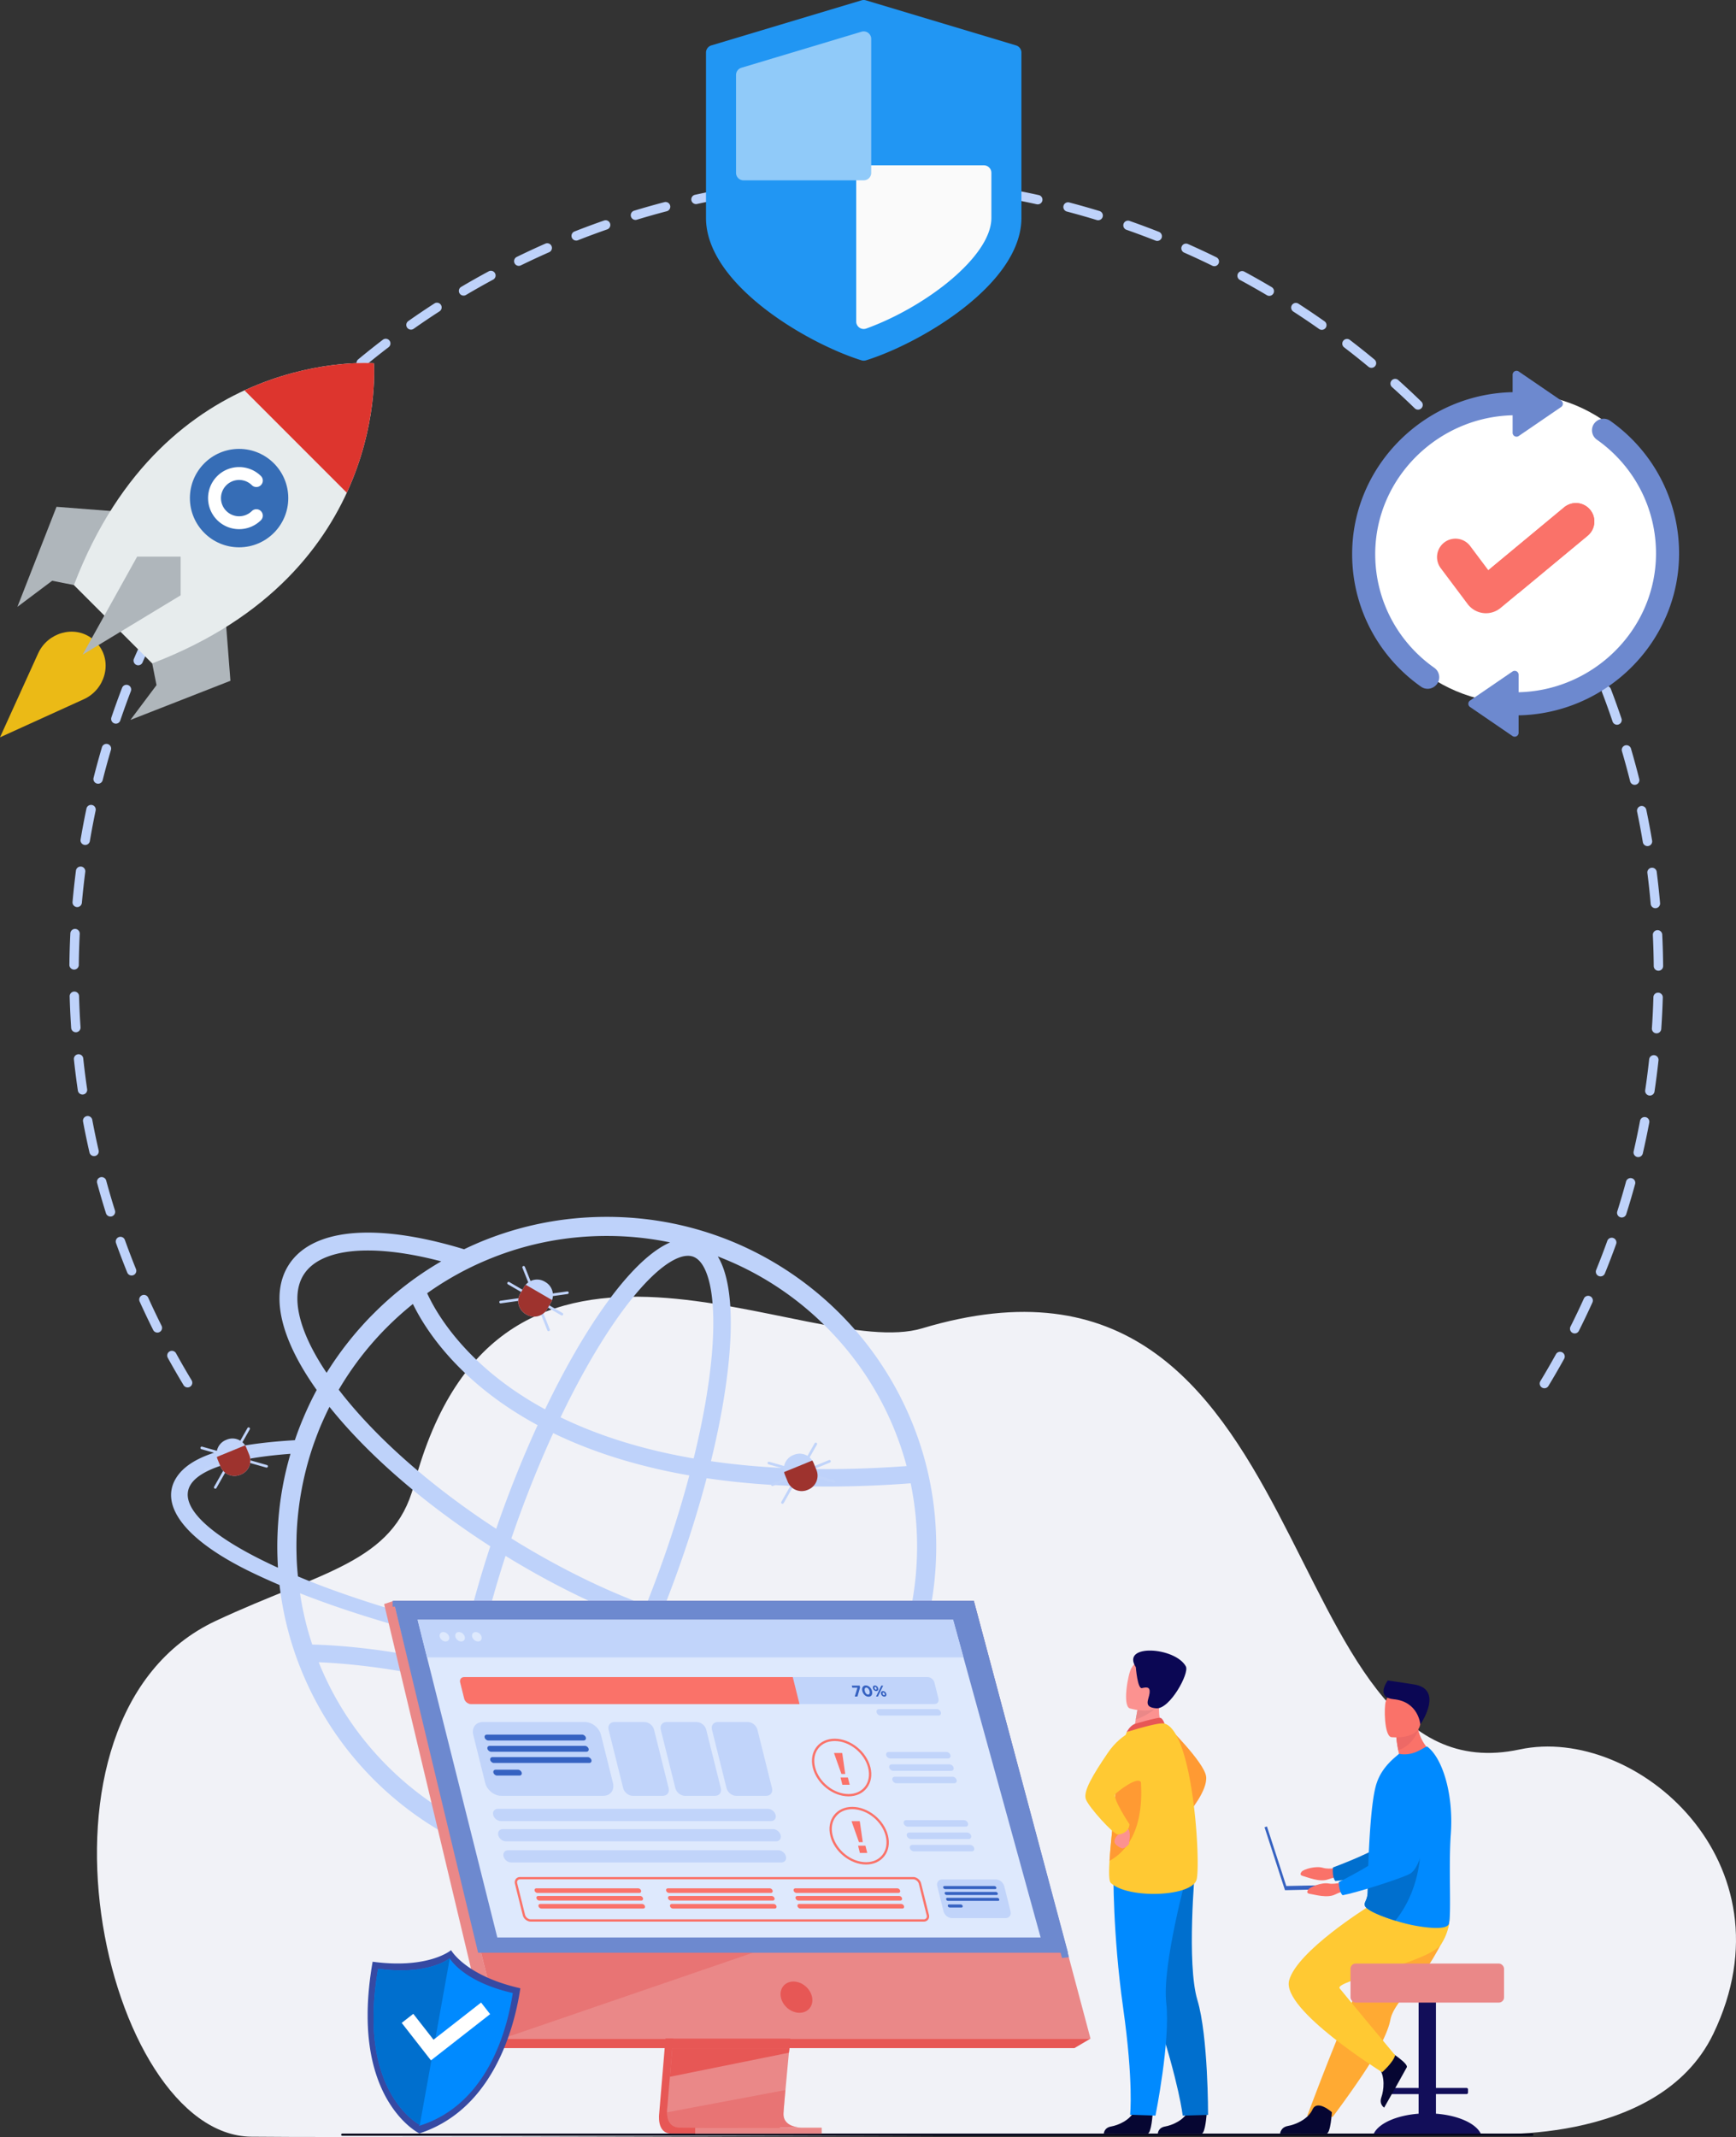 <svg id="Слой_2" data-name="Слой 2" xmlns="http://www.w3.org/2000/svg" viewBox="0 0 6670.24 8207.21"><rect x="0" y="0" width="6670.24" height="8207.21" fill="#333333" stroke="none"/><defs><style>.cls-1{fill:#f1f2f7;}.cls-2{fill:#010117;}.cls-3{fill:#bed2fa;}.cls-4{fill:#ff9a33;}.cls-5{fill:#060632;}.cls-6{fill:#006fce;}.cls-7{fill:#008aff;}.cls-8{fill:#fc9290;}.cls-19,.cls-9{fill:#e75755;}.cls-10{fill:#ffc933;}.cls-11{fill:#ea8888;}.cls-12{fill:#0b0754;}.cls-13{fill:#fa7269;}.cls-14{fill:#120e59;}.cls-15{fill:#fa3;}.cls-16{fill:#ed6966;}.cls-17{fill:#3662c1;}.cls-18{fill:#6d89cf;}.cls-19{opacity:0.4;isolation:isolate;}.cls-20{fill:#dee9fd;}.cls-21{fill:#c1d4fa;}.cls-22{fill:#9e332e;}.cls-23{fill:#364aa3;}.cls-24{fill:#fff;}.cls-25{fill:#2196f3;}.cls-26{fill:#fafafa;}.cls-27{fill:#90caf9;}.cls-28{fill:#afb6bb;}.cls-29{fill:#ebba16;}.cls-30{fill:#e7eced;}.cls-31{fill:#dd352e;}.cls-32{fill:#366db6;}</style></defs><title>optimized website-2new</title><path class="cls-1" d="M5707.24,8442.32s690.4,59.22,903-382.88C6926.42,7402.1,6312,6872.23,5866.22,6967.62c-971.3,207.86-737.4-2085.18-2296.21-1617.18C3131.7,5482,1947.43,4700.32,1617.14,5953.73c-78.54,298-356.81,330.87-760.76,520C65.8,6843.84,427.29,8448.53,992.18,8454.87S5707.24,8442.32,5707.24,8442.32Z" transform="translate(-27 -248.96)"/><path class="cls-2" d="M5914.7,8451.28H1342a4.1,4.1,0,0,1-4.08-4.09h0a4.1,4.1,0,0,1,4.08-4.08H5914.7a4.1,4.1,0,0,1,4.08,4.08h0A4.11,4.11,0,0,1,5914.7,8451.28Z" transform="translate(-27 -248.96)"/><path class="cls-3" d="M3760.17,6443.18l-98-2.25c31.49,40.81,38.56,78.41,19,110.22-19.6,32.46-66.52,59.13-136.57,79.37,53-141.06,79.69-289.85,79.69-442.48,0-170.95-33.42-336.77-99.62-492.62a1271.67,1271.67,0,0,0-673.53-673.85c-156.17-65.87-322-99.29-492.61-99.29-171,0-336.77,33.42-492.94,99.29-18.64,8-37.27,16.39-55.27,25.07l-.16.08c-54.44-16.61-107.47-30.23-158.63-40.6-258.26-52.41-441.54-16.19-516,102-70.85,112.4-32.28,281.6,108.3,478.93v.09c-19,35-36,71-51.74,108.29-11.89,28-22.49,55.92-32.13,84.52-264.26,15.7-405.61,62.23-457,146.38-59.77,98,21.85,229.54,283.1,357.44,36,17.67,74.55,35,115,52.38A1238.22,1238.22,0,0,0,1192,6680.62a1268.81,1268.81,0,0,0,673.53,673.85c156.17,65.88,322,99.3,492.94,99.3,170.63,0,336.44-33.42,492.61-99.3a1268.55,1268.55,0,0,0,668.39-662c128.86-26.67,213.69-68.44,247.43-123.71C3790.37,6530.56,3787.48,6488.18,3760.17,6443.18Zm-302.39,207.27c-85.79,15.42-192.8,24.42-317.8,25.71-194,2.36-416.73-13-651.49-43.9q29.63-64.5,58-132.38c72.85,24.37,143.55,43.67,211,57.36,77.24,15.68,147.73,23.42,210.65,23.42,147.48,0,253.15-42.58,305.33-125.42a215.81,215.81,0,0,0,21-43.39h-75.18c-1.24,2.28-2.57,4.55-3.95,6.75-38.77,61.53-125.39,93.32-247,93.29-58.17,0-124.4-7.26-197.18-22-63.44-12.87-130-30.94-198.56-53.71q27.17-67.93,52.7-138.31c45.83-126.36,85.06-251.62,116.8-371.9,144.64,21.32,299.87,32,464.83,32q154.05,0,319.19-12.44A1199.17,1199.17,0,0,1,3550.7,6188c0,160.35-31.22,315.88-92.92,462.41ZM1891.46,7278c-36.56-13.26-55.12-65.74-64.26-107.43-14.43-65.88-17-158.43-7.54-267.62,4.8-55.22,12.52-113.94,22.91-175.35a3255.85,3255.85,0,0,1,442.81,153.22c-32.55,56.13-65.47,108.18-98.38,155.36-62.71,89.89-124,159.25-177.35,200.56-33.73,26.12-81.62,54.49-118.19,41.23Zm427-455.94a3321.87,3321.87,0,0,0-463.88-160.64q8.31-42.77,18.2-87,65.54,14.9,132.84,28.8c131.25,26.84,262.2,49.64,390.37,68.08q-38,78.8-77.5,150.73Zm-283.92-266.36Q1958.46,6540,1884.73,6523c23.12-96.21,51.52-196.53,84.69-298.74,172.38,106,347.69,192.17,513.68,253.35q-31.23,74.57-64.06,145.11c-126.05-18.12-255.05-40.53-384.47-67.09Zm-421-1298.8a787.09,787.09,0,0,0,46.6,82c87.15,134.68,202.25,232.31,283.46,290.5a1387.21,1387.21,0,0,0,149.1,92.83c-48.14,104.91-94,216.87-136.16,333.13q-11.79,32.5-23,64.9c-251.84-163.93-465-352-604.92-534.06l-.06-.08a1198.31,1198.31,0,0,1,120.13-169.26c18.64-21.85,37.92-43.06,58.17-63.63l8.35-8.35a1202.75,1202.75,0,0,1,98.33-88Zm1076.83-181.67c36.56,13.26,55.13,65.74,64.26,107.43,14.43,65.89,17,158.43,7.55,267.62-10.4,119.53-34.33,255.28-69.95,399.82q-64.53-11.1-126-25.18c-141.38-32.51-270.26-77-385.35-132.84,68.68-143.22,141.3-270.94,213.9-375,62.71-89.9,124-159.25,177.35-200.57,27.82-21.55,65.26-44.63,98-44.63A58.86,58.86,0,0,1,2690.37,5075.18Zm-143.67,814q62.82,14.58,128.9,26c-30.91,116.31-69,237.45-113.35,359.77q-25.65,70.73-53,139.05c-166.64-61.19-343.52-148.7-517.41-256.79q13.48-39.42,27.84-79.05c41.22-113.64,86-223,132.86-325.44C2270.7,5810,2402.48,5855.67,2546.7,5889.18Zm654.7-544.34C3311,5454.42,3397.09,5582,3457.18,5724a1186.57,1186.57,0,0,1,53.31,155.38c-274.83,20.1-526.67,13.79-751.79-18.79,35.72-146,59.78-283.27,70.32-404.56,11.65-133.92,10.23-292.56-44.07-381.83q18.89,7.24,37.58,15.15a1183.76,1183.76,0,0,1,378.83,255.44Zm-842.88-349.3a1193.66,1193.66,0,0,1,243.23,24.8c-93.66,40.77-189.29,154.25-261.87,258.31-74.3,106.49-148.49,236.83-218.54,382.73a1323.17,1323.17,0,0,1-134-83.23c-139.34-98.86-222.81-202.37-268.31-271.8a703.71,703.71,0,0,1-50.81-90.8,1191.65,1191.65,0,0,1,154.11-93h.05q32.83-16.57,66.87-31.09c1.64-.7,3.27-1.42,4.92-2.12.37-.16.77-.31,1.14-.48q7.26-3.06,14.55-6l3.91-1.56c141-56.87,290.78-85.79,444.71-85.79ZM1193.64,5144.73c38.76-61.54,125.39-93.29,247-93.29,58.17,0,124.39,7.26,197.17,22q41.45,8.39,84.56,19.74h.08A1244.68,1244.68,0,0,0,1463.2,5293c-16.38,16.07-32.13,32.78-47.55,50.13-19.28,21.21-37.6,43.38-55.28,65.88a1277.06,1277.06,0,0,0-78.4,112.15l-.06.09C1174.45,5361.74,1142.14,5226.43,1193.64,5144.73ZM1259.49,5724c10.61-24.42,21.53-48.52,33.42-72v-.06c147.28,184.09,364.36,372.27,618,535.48-36,109.46-66.65,217-91.41,320.12C1635,6462.89,1464,6412.37,1314.1,6358.3c-31.49-11.25-62-22.82-91.26-34.38-17.35-6.75-34.38-13.82-51.09-20.89-2.57-25.71-4.5-51.74-5.14-77.77-.33-12.53-.65-24.74-.65-37.27,0-14.46.32-29.25.65-43.7a1206,1206,0,0,1,54.62-316.2c5.47-17.36,11.25-34.39,17.68-51.42,6.44-17.65,13.19-35.33,20.58-52.68Zm-215,521.86c-227.79-111.19-331.92-218.51-285.32-294.67,37.59-61.7,174.48-103.47,384-118.9a1230.37,1230.37,0,0,0-47.56,267.36c-1.93,27-2.89,54-3.21,81.3V6188c0,27.31,1,54.63,2.57,81.62-17.36-7.71-34.07-15.75-50.45-23.78Zm172.88,136.57c30.85,11.57,62.34,23.14,94.79,34.38,149.2,51.7,316.44,99.75,495.34,142.38q-9.75,43.47-18,85.67-21.93-5.31-43.89-10.35c-247.29-56.32-432.91-67.74-518.91-69.68A1166,1166,0,0,1,1179.8,6368ZM1259.46,6652q-4-9.57-7.87-19.19c91.76,3.69,261.86,17.59,479.15,67q23.33,5.33,46.61,11c-11.18,65.23-19.43,127.56-24.53,186.14-9.65,111-10.34,239,20.62,330.37a1189.89,1189.89,0,0,1-258.16-196.17c-109.58-109.55-195.7-237.12-255.79-379.15Zm1563,634.64c-147.17,62.34-303,93.83-464,93.83-124,0-245.17-18.7-361.56-55.78,88.2-46.24,176.83-152.41,245.08-250.25,35.2-50.47,70.38-106.31,105.11-166.59a3370.55,3370.55,0,0,1,573.64,331.87q-47.86,25.59-98.24,46.92Zm378.9-255.49a1183.44,1183.44,0,0,1-216.88,171.9A3439.56,3439.56,0,0,0,2380,6849.18c29.07-53.28,57.72-109.55,85.7-168.29,193.57,25.66,379.67,41,549.57,45,44.34,1.29,87.4,1.29,129.18,1,108.29-1.29,204.69-7.72,287.28-19.28C3373.92,6827.48,3296.47,6936.09,3201.36,7031.18Z" transform="translate(-27 -248.96)"/><path class="cls-4" d="M4508.58,6873.58s146,143.68,152.67,197.85S4595,7210.36,4595,7210.36Z" transform="translate(-27 -248.96)"/><path class="cls-5" d="M4455.89,8365.82s-4.73,76.38-19.51,77.48c-2,.14-75,.14-75,.14l-93.16-.54s.61-22.44,27.84-27.19,72.82-23.88,89.31-59.88C4402.78,8318,4455.89,8365.82,4455.89,8365.82Z" transform="translate(-27 -248.96)"/><path class="cls-5" d="M4663.4,8365.82s-4.73,76.38-19.51,77.48c-2,.14-75,.14-75,.14l-93.16-.54s.61-22.44,27.84-27.19,72.81-23.88,89.31-59.88C4610.29,8318,4663.4,8365.82,4663.4,8365.82Z" transform="translate(-27 -248.96)"/><path class="cls-6" d="M4352.7,7545s24.36,155.84,115.26,432.48,103.28,396.43,103.28,396.43l97.51-2.73s.84-302.33-41.06-441.45-9-501.51-9-501.51Z" transform="translate(-27 -248.96)"/><path class="cls-7" d="M4305.26,7436.72s-3.45,234.84,37.19,523.18,26.85,410.74,26.85,410.74l97.32,3.23s58.16-288.45,41.48-432.77,79.6-495.23,79.6-495.23Z" transform="translate(-27 -248.96)"/><path class="cls-8" d="M4493.7,6887.18l-45.9,34-66.33-14c.92-6.05,5.3-31.12,9.28-53.83.24-1.34.49-2.68.71-4,3.42-19.32,6.37-35.92,6.37-35.92l61.95-30.88,23.1-11.51c-.06.4-1.79,21.44-2,24.51C4476.47,6850.11,4493.7,6887.18,4493.7,6887.18Z" transform="translate(-27 -248.96)"/><path class="cls-9" d="M4386.06,6870c1.45-.62,90.24-26.81,99.88-23.63s15.36,21.8,15.36,21.8L4356.08,6901S4367.51,6877.82,4386.06,6870Z" transform="translate(-27 -248.96)"/><path class="cls-10" d="M4625.13,7465.71c-15.05,68.65-265.5,76.79-330.06,14.47-7.34-7.1-7.71-40.15-4.94-84.7,5.42-87.06,22.82-218,23.49-284.92.34-32.31,4.78-65.36,10.69-95.37a774.42,774.42,0,0,1,31.77-114.14s122.33-39.55,145.22-32.82C4611.57,6900.63,4640.18,7397.05,4625.13,7465.71Z" transform="translate(-27 -248.96)"/><path class="cls-4" d="M4290.13,7395.48c5.42-87.06,22.82-218,23.49-284.92.34-32.31,4.78-65.36,10.69-95.37l73.59-13S4469.84,7296.08,4290.13,7395.48Z" transform="translate(-27 -248.96)"/><path class="cls-8" d="M4330,7274.18s5,12-5.51,20-17.37,21.09-15,30.62,25.52,25.08,33.53,22.58,24.31-15.06,22.56-20.09,11-44.12-8.56-59.17S4330,7274.18,4330,7274.18Z" transform="translate(-27 -248.96)"/><path class="cls-10" d="M4412.12,6885.81s-71.62,11.06-128.81,95.33-94.8,146.93-84.27,177.3,106.56,135.74,123.11,135.74,43.27-12,44.77-39.13c0,0-67.6-101.32-54.28-116.49,5.69-6.49,87.76-73.12,99.48-43C4431.51,7145.31,4412.12,6885.81,4412.12,6885.81Z" transform="translate(-27 -248.96)"/><path class="cls-11" d="M4476.15,6796.53c-13.6,26-64.3,48.55-85.45,56.83.24-1.34.49-2.68.71-4,3.42-19.32,6.37-35.92,6.37-35.92l61.95-30.88C4473.43,6782.36,4481.76,6785.82,4476.15,6796.53Z" transform="translate(-27 -248.96)"/><path class="cls-8" d="M4367.7,6809.82s111.77,34.87,132.41-35.07,49-112.55-21.51-137.77-92.3-2.64-104.87,19S4339.13,6799,4367.7,6809.82Z" transform="translate(-27 -248.96)"/><path class="cls-12" d="M4391.23,6651.94s6.45,84,23.35,80.18,32.22-6.63,29.54,18.72-26.31,54.8,25.64,58.84,127.83-134.71,113.76-160.74C4542.94,6573.84,4332.43,6560.4,4391.23,6651.94Z" transform="translate(-27 -248.96)"/><path class="cls-13" d="M5180,7419.38s-42.88,11-70.13,2.8-74.16,5.27-81.71,15.21-4.78,13.89,8.7,17.32,61.23,23.79,92.62,12,72.31-12.22,72.31-12.22Z" transform="translate(-27 -248.96)"/><path class="cls-6" d="M5550.5,7047s-48.17,342.3-127.91,373c-39.35,15.13-213.25,49.42-264.7,52.86,0,0-12.6-10.22-9.53-51.83,0,0,182.2-66.89,208.08-103.27,38.53-54.14-23.91-221.18,24.43-272S5510.62,6973,5550.5,7047Z" transform="translate(-27 -248.96)"/><path class="cls-14" d="M5544.34,8366.5v-75.32h117.5a5.78,5.78,0,0,0,5.77-5.76v-12a5.78,5.78,0,0,0-5.77-5.76h-117.5V7842.9a21.73,21.73,0,0,0-21.67-21.67h-23.25a21.73,21.73,0,0,0-21.68,21.67v424.84H5360.25a5.78,5.78,0,0,0-5.77,5.76v12a5.78,5.78,0,0,0,5.77,5.76H5477.7v75.28c-85,6.42-153.12,37-172.23,76.59h411.06C5697.47,8403.55,5629.36,8372.92,5544.34,8366.5Z" transform="translate(-27 -248.96)"/><path class="cls-15" d="M5534.26,7768.11c-14,23.84-30.29,46.17-47,67.31-51.76,65.35-108.11,119.23-117.93,170.16a228.57,228.57,0,0,1-9.09,32.59c-4.1,11.67-9.17,23.94-15,36.62-22,47.71-54.81,101.17-87.61,149.77-56.69,84-110,154.11-110,154.11l-97.77-4.17c3.92-9.79,46.56-125.79,103.61-267.55,23.16-57.54,47.79-118.75,71.56-177.78l9.46-23.52c7.27-18.06,14.42-35.84,21.4-53.16,53.56-133.11,96.23-239.1,96.23-239.1s214.08-81.09,236.31-28.55C5606.7,7628.18,5591.76,7670.62,5534.26,7768.11Z" transform="translate(-27 -248.96)"/><path class="cls-5" d="M5144.51,8360.89s-4.79,81.07-20.4,82.22c-2.07.16-178.55,0-178.55,0s1.41-24.51,30.17-29.52,76.91-25.23,94.34-63.25C5088.4,8310.34,5144.51,8360.89,5144.51,8360.89Z" transform="translate(-27 -248.96)"/><path class="cls-5" d="M5370.9,8130.41s68,43.7,61.41,57.89c-.88,1.89-38.46,69.2-38.46,69.2l-48.47,85.68s-20.39-12.12-10.75-39.68,15.47-79.45-9.23-113.2C5299.41,8154.75,5370.9,8130.41,5370.9,8130.41Z" transform="translate(-27 -248.96)"/><path class="cls-10" d="M5280.59,7574s-270.41,168.31-300.41,280.8,357.45,352.41,357.45,352.41,42.5-37.49,50-65c0,0-175.14-209.82-213.12-256.85-23.34-28.89,345-100,390-170s28.89-128.88,28.89-128.88Z" transform="translate(-27 -248.96)"/><rect class="cls-11" x="5189.06" y="7540.87" width="589.95" height="149.99" rx="20" ry="20"/><path class="cls-13" d="M5533.3,6982.38s-106.71,59.65-171.1,43a152.08,152.08,0,0,1,40.95-37.09c-1.41-6.26-2.64-12.16-3.7-17.65-6.16-31.44-7.26-49.72-7.26-49.72l49.16-44.05,33,7c.64,3.25,1.34,6.4,2.13,9.49C5491.87,6954.54,5533.3,6982.38,5533.3,6982.38Z" transform="translate(-27 -248.96)"/><path class="cls-7" d="M5601.48,7292.24c-9.22,124,2.91,312.63-7.55,345.3-9,28.19-111.9,11.43-153,2-15.2-3.49-33.61-8.46-52.61-14.35-53-16.42-110.82-39.86-117-57.27a15.19,15.19,0,0,1-.56-2h0c-.1-.44-.18-.89-.24-1.31a16.17,16.17,0,0,1,.35-6c2.06-8.87,10-18.47,11-40.44,1.05-24.52.9-53.41,1.82-84.46.05-3.51.09-7.33.47-10.8v-1.27c0-.67,0-1.32.05-2,.9-34.63,2.72-71.06,4.81-107.16,1.33-22.69,2.88-45.16,4.65-66.68,4.63-55.56,10.86-105,19.11-136.19,13.48-50.92,43.2-84.13,70.27-108.47l19.56-16.78c21.84,4.77,47.66,1.6,71-9.46,25.27-12,34-20.6,38.4-17.35C5570.37,7002.64,5612.37,7140.63,5601.48,7292.24Z" transform="translate(-27 -248.96)"/><path class="cls-6" d="M5388.36,7625.18c-53-16.42-110.82-39.86-117-57.27a15.19,15.19,0,0,1-.56-2h0a4.16,4.16,0,0,0-.24-1.31,16.17,16.17,0,0,1,.35-6c2.06-8.87,10-18.47,11-40.44,1.05-24.52.9-53.41,1.82-84.46.05-3.51.09-7.33.47-10.8v-1.27c0-.67,0-1.32.05-2l200.32-90.85S5496.06,7490.28,5388.36,7625.18Z" transform="translate(-27 -248.96)"/><path class="cls-16" d="M5476.53,6893.36c-7.28,18.4-29.07,61.77-77.08,77.28-6.16-31.44-7.26-49.72-7.26-49.72l49.16-44.05,33,7C5475,6887.12,5475.7,6890.27,5476.53,6893.36Z" transform="translate(-27 -248.96)"/><path class="cls-13" d="M5372.7,6920.44s105.49,11.9,111.89-53.91,24.32-108.6-42.76-119-82.63,13.46-90.11,34.91S5345.46,6915.65,5372.7,6920.44Z" transform="translate(-27 -248.96)"/><path class="cls-12" d="M5484.18,6871.07s-6.69-87.36-102.72-96.4c-65.78-6.2-29.1-62.81-22.09-71.84,0,0,50.39,6.91,102.05,15.44C5569.83,6736.18,5494.82,6857.47,5484.18,6871.07Z" transform="translate(-27 -248.96)"/><polygon class="cls-17" points="5203.69 7237.53 4942.29 7243.13 4867.97 7014.4 4858.73 7017.4 4937.3 7259.19 5204.03 7253.49 5203.69 7237.53"/><path class="cls-13" d="M5202,7472s-41.4,15.67-69.39,10.52-73.12,13.42-79.54,24.12-3.22,14.33,10.56,16.26,63.48,16.9,93.37,1.72,70.54-20.11,70.54-20.11Z" transform="translate(-27 -248.96)"/><path class="cls-7" d="M5529.24,7061s-10.13,345.52-86,384.78c-37.44,19.38-206.5,72.63-257.25,81.73,0,0-13.65-8.78-15.19-50.47,0,0,173.71-86.57,195.43-125.58,32.32-58.06-48.15-217.19-5.72-273.06S5481.45,6991.85,5529.24,7061Z" transform="translate(-27 -248.96)"/><path class="cls-9" d="M2667,7090.82,2559.83,8365.43s-11.24,77.26,46.24,77.4c94.49.23,470.33,0,470.33,0s-71.12-16.08-70.26-52.27c1-42.66,125.29-1311.8,125.29-1311.8Z" transform="translate(-27 -248.96)"/><path class="cls-11" d="M3106.89,8419.71c-18.58,0-377.55,1.18-469.58,0-40.1-.5-47.13-35.66-47.47-58.42a115,115,0,0,1,1.22-19l2.79-33.13,7.11-84.44,6.27-74.6,8.07-95.86,6.79-80.91,76.17-905.7,464.44-12s-52.34,531.13-89.37,917.75c-4.13,43.07-8.06,84.38-11.7,122.93q-1.77,18.48-3.41,36.07c-3.43,36.58-6.57,70.17-9.3,99.83-1.44,15.63-2.77,30.15-4,43.46-4.73,52.14-7.49,85.44-7.53,91.77a53.2,53.2,0,0,0,.9,10.31C3045.92,8418.38,3099.92,8419.71,3106.89,8419.71Z" transform="translate(-27 -248.96)"/><polygon class="cls-11" points="1512.17 6148.26 1773.29 7197.1 1809.04 7340.74 1930.66 7829.27 4190.07 7829.27 3741.82 6148.26 1512.17 6148.26"/><polygon class="cls-11" points="1512.17 6148.26 1475.98 6160.31 1882.55 7865.76 1930.66 7829.27 1512.17 6148.26"/><polygon class="cls-9" points="1882.55 7865.76 4128.05 7865.76 4190.06 7829.27 1930.66 7829.27 1882.55 7865.76"/><rect class="cls-11" x="2671.1" y="8171.25" width="486.19" height="23.1"/><polygon class="cls-18" points="4080.61 7519.52 3713.99 6170.48 1508.56 6170.48 1508.56 6148.26 3741.82 6148.26 4107.21 7516.52 4080.61 7519.52"/><polygon class="cls-9" points="3033.7 7865.74 3031.18 7883.4 2573.95 7975.78 2580.23 7901.19 2583.22 7865.74 3033.7 7865.74"/><path class="cls-19" d="M3106.89,8419.71c-18.58,0-377.55,1.18-469.58,0-40.1-.5-47.13-35.66-47.47-58.42l455.08-85.62c-4.73,52.14-7.49,85.44-7.53,91.77a53.2,53.2,0,0,0,.9,10.31C3045.92,8418.38,3099.92,8419.71,3106.89,8419.71Z" transform="translate(-27 -248.96)"/><polygon class="cls-19" points="2923.18 7488.97 1930.66 7829.27 1809.04 7340.74 2923.18 7488.97"/><polygon class="cls-18" points="1512.17 6148.26 3741.82 6148.26 4103.58 7499.26 1837.02 7499.26 1512.17 6148.26"/><path class="cls-9" d="M3147.27,7919c-6.44-33.13-38.53-60-71.66-60s-54.77,26.86-48.33,60,38.52,60,71.65,60S3153.7,7952.18,3147.27,7919Z" transform="translate(-27 -248.96)"/><polygon class="cls-20" points="3998.42 7440.72 1910.8 7440.72 1674.38 6498.9 1656.26 6426.68 1640.79 6365.06 1604.53 6220.61 3662.07 6220.61 3701.88 6365.06 3718.87 6426.68 3738.78 6498.9 3998.42 7440.72"/><polygon class="cls-21" points="3701.88 6365.06 1640.79 6365.06 1604.53 6220.61 3662.07 6220.61 3701.88 6365.06"/><path class="cls-20" d="M1730.21,6516.81c-10,0-16,8.08-13.56,18.06s12.59,18.06,22.56,18.06,16-8.09,13.56-18.06S1740.18,6516.81,1730.21,6516.81Z" transform="translate(-27 -248.96)"/><path class="cls-20" d="M1790.21,6516.81c-10,0-16,8.08-13.56,18.06s12.59,18.06,22.56,18.06,16-8.09,13.56-18.06S1800.18,6516.81,1790.21,6516.81Z" transform="translate(-27 -248.96)"/><path class="cls-20" d="M1877.37,6534.87c-2.48-10-12.58-18.06-22.56-18.06s-16,8.08-13.55,18.06,12.59,18.06,22.56,18.06S1879.86,6544.84,1877.37,6534.87Z" transform="translate(-27 -248.96)"/><path class="cls-13" d="M3371.3,7036c-15.07-60.45-76.56-109.63-137.07-109.63-29.17,0-54,11.26-70,31.7-16.64,21.29-21.63,49.73-14.07,80.07,15.07,60.45,76.56,109.64,137.07,109.64,29.17,0,54-11.26,70-31.7C3373.87,7094.76,3378.86,7066.33,3371.3,7036Zm-21,74.63c-14.26,18.24-36.64,28.29-63,28.29-56.69,0-114.33-46.17-128.47-102.92-6.9-27.64-2.48-53.38,12.44-72.48,14.26-18.24,36.64-28.29,63-28.29,56.69,0,114.33,46.17,128.48,102.91,6.85,27.65,2.43,53.39-12.49,72.49Z" transform="translate(-27 -248.96)"/><polygon class="cls-13" points="3247.64 6812.84 3236.62 6735.77 3235.75 6732.3 3204.72 6732.3 3205.58 6735.77 3232.99 6812.84 3247.64 6812.84"/><polygon class="cls-13" points="3229.58 6826.44 3236.54 6854.32 3264.78 6854.32 3257.82 6826.44 3229.58 6826.44"/><path class="cls-13" d="M3438.7,7297.78c-15.07-60.45-76.56-109.63-137.07-109.63-29.17,0-54,11.25-70,31.69-16.64,21.3-21.63,49.73-14.07,80.08,15.07,60.45,76.56,109.63,137.07,109.63,29.17,0,54-11.26,70-31.7C3441.26,7356.56,3446.26,7328.12,3438.7,7297.78Zm-21,74.62c-14.26,18.24-36.64,28.29-63,28.29-56.69,0-114.33-46.17-128.47-102.91-6.9-27.65-2.47-53.39,12.45-72.48,14.25-18.25,36.63-28.3,63-28.3,56.7,0,114.33,46.17,128.48,102.92C3437,7327.56,3432.57,7353.3,3417.7,7372.4Z" transform="translate(-27 -248.96)"/><polygon class="cls-13" points="3315.03 7074.64 3304.01 6997.57 3303.14 6994.09 3272.11 6994.09 3272.98 6997.57 3300.38 7074.64 3315.03 7074.64"/><polygon class="cls-13" points="3296.97 7088.23 3303.93 7116.13 3332.17 7116.13 3325.22 7088.23 3296.97 7088.23"/><path class="cls-21" d="M3669.7,7002.32c6.86,0,11.08-5.61,9.37-12.47s-8.73-12.48-15.59-12.48H3441.32c-6.86,0-11.07,5.62-9.36,12.48s8.72,12.47,15.58,12.47Z" transform="translate(-27 -248.96)"/><path class="cls-21" d="M3642.21,6825.1c-1.71-6.86-8.72-12.47-15.58-12.47H3404.46c-6.86,0-11.08,5.61-9.37,12.47s8.73,12.48,15.59,12.48h222.17C3639.7,6837.58,3643.92,6832,3642.21,6825.1Z" transform="translate(-27 -248.96)"/><path class="cls-21" d="M3681.56,7049.85c6.86,0,11.08-5.62,9.37-12.48s-8.73-12.47-15.59-12.47H3453.17c-6.86,0-11.07,5.61-9.36,12.47s8.72,12.48,15.58,12.48Z" transform="translate(-27 -248.96)"/><path class="cls-21" d="M3702.77,7084.89c-1.71-6.86-8.72-12.47-15.58-12.47H3465c-6.86,0-11.07,5.61-9.36,12.47s8.72,12.48,15.58,12.48h222.17C3700.27,7097.37,3704.48,7091.75,3702.77,7084.89Z" transform="translate(-27 -248.96)"/><path class="cls-21" d="M3737.1,7264.12c6.86,0,11.08-5.62,9.37-12.48s-8.77-12.46-15.58-12.46H3508.7c-6.86,0-11.08,5.61-9.37,12.47s8.73,12.48,15.59,12.48Z" transform="translate(-27 -248.96)"/><path class="cls-21" d="M3749,7311.64c6.86,0,11.08-5.61,9.37-12.48s-8.73-12.47-15.59-12.47H3520.56c-6.86,0-11.07,5.61-9.36,12.47s8.72,12.48,15.58,12.48Z" transform="translate(-27 -248.96)"/><path class="cls-21" d="M3770.16,7346.69c-1.7-6.87-8.72-12.48-15.58-12.48H3532.41c-6.86,0-11.07,5.61-9.36,12.48s8.72,12.47,15.58,12.47H3760.8C3767.7,7359.18,3771.88,7353.55,3770.16,7346.69Z" transform="translate(-27 -248.96)"/><path class="cls-21" d="M3632.86,6772.66l-15.51-62.19c-2.84-11.41-14.5-20.74-25.91-20.74H1810.7c-11.41,0-18.42,9.33-15.57,20.74l15.5,62.19c2.85,11.41,14.51,20.74,25.91,20.74H3617.29C3628.7,6793.4,3635.7,6784.07,3632.86,6772.66Z" transform="translate(-27 -248.96)"/><path class="cls-13" d="M3073.05,6689.73l25.85,103.67H1836.58c-11.4,0-23.06-9.33-25.91-20.74l-15.5-62.19c-2.85-11.41,4.16-20.74,15.57-20.74Z" transform="translate(-27 -248.96)"/><polygon class="cls-17" points="3272.81 6473.53 3274.79 6481.49 3294.49 6481.49 3284.22 6515.44 3294.64 6515.44 3304.72 6480.48 3302.99 6473.53 3272.81 6473.53"/><path class="cls-17" d="M3353.58,6721.78c-11.14,0-16.31,9.52-13.28,21.68s12.77,21.68,24,21.68,16.31-9.52,13.28-21.68S3364.7,6721.78,3353.58,6721.78Zm8.73,35c-5.57,0-10.64-5.69-12.55-13.35s.27-13.35,5.77-13.35,10.66,5.75,12.56,13.35-.21,13.38-5.78,13.38Z" transform="translate(-27 -248.96)"/><path class="cls-17" d="M3432.49,6754.18c-1.49-6-6.75-10.72-12.79-10.72s-9,4.79-7.57,10.72,6.74,10.72,12.79,10.72S3434,6760.05,3432.49,6754.18Zm-8.81,5.27c-2.39,0-4.56-2.46-5.26-5.27s0-5.27,2.52-5.27,4.56,2.45,5.26,5.27,0,5.27-2.5,5.27Z" transform="translate(-27 -248.96)"/><polygon class="cls-17" points="3386.27 6473.53 3366.12 6515.44 3373.25 6515.44 3393.39 6473.53 3386.27 6473.53"/><path class="cls-17" d="M3401.39,6732.74c-1.49-6-6.74-10.72-12.79-10.72s-9,4.79-7.57,10.72,6.75,10.72,12.8,10.72S3402.86,6738.61,3401.39,6732.74Zm-14.07,0c-.71-2.88,0-5.27,2.52-5.27s4.56,2.46,5.27,5.27,0,5.27-2.52,5.27-4.57-2.46-5.27-5.27Z" transform="translate(-27 -248.96)"/><path class="cls-21" d="M2989.63,7242.72c12.93,0,20.8-10.49,17.58-23.43h0c-3.22-12.93-16.33-23.42-29.26-23.42H1939.62c-12.94,0-20.81,10.49-17.59,23.42h0c3.23,12.94,16.33,23.43,29.27,23.43Z" transform="translate(-27 -248.96)"/><path class="cls-21" d="M3009,7320.48c12.93,0,20.8-10.49,17.58-23.42s-16.33-23.43-29.27-23.43H1959c-12.94,0-20.81,10.49-17.59,23.43s16.33,23.42,29.27,23.42Z" transform="translate(-27 -248.96)"/><path class="cls-21" d="M3046.85,7378.28c-3.22-12.94-16.33-23.43-29.26-23.43H1979.26c-12.94,0-20.81,10.49-17.59,23.43s16.33,23.42,29.27,23.42H3029.27C3042.2,7401.7,3050.08,7391.18,3046.85,7378.28Z" transform="translate(-27 -248.96)"/><path class="cls-21" d="M2421.43,7116.31c4.05,16.26,20.52,29.45,36.78,29.45H2574c16.26,0,26.16-13.19,22.1-29.45l-56-224.52c-4-16.26-20.52-29.44-36.78-29.44H2387.55c-16.26,0-26.16,13.18-22.1,29.44Z" transform="translate(-27 -248.96)"/><path class="cls-21" d="M2621.88,7116.31c4,16.26,20.52,29.45,36.78,29.45h115.81c16.26,0,26.15-13.19,22.1-29.45l-56-224.52c-4-16.26-20.52-29.44-36.78-29.44H2588c-16.26,0-26.16,13.18-22.11,29.44Z" transform="translate(-27 -248.96)"/><path class="cls-21" d="M2818.58,7116.31c4,16.26,20.52,29.45,36.78,29.45h115.81c16.26,0,26.15-13.19,22.1-29.45l-56-224.52c-4.05-16.26-20.52-29.44-36.78-29.44H2784.7c-16.26,0-26.16,13.18-22.1,29.44Z" transform="translate(-27 -248.96)"/><path class="cls-21" d="M2382.17,7096.41l-46-184.71c-6.8-27.26-34.4-49.35-61.65-49.35H1882.38c-27.25,0-43.84,22.09-37,49.35l46,184.71c6.8,27.25,34.4,49.35,61.65,49.35h392.09C2372.38,7145.76,2389,7123.66,2382.17,7096.41Z" transform="translate(-27 -248.96)"/><path class="cls-17" d="M2269.52,6933.18c6.18,0,10-5.06,8.43-11.23h0c-1.54-6.18-7.85-11.23-14-11.23H1897.57c-6.18,0-10,5-8.44,11.23h0c1.54,6.17,7.86,11.23,14,11.23Z" transform="translate(-27 -248.96)"/><path class="cls-17" d="M2280.29,6976.4c6.18,0,10-5,8.43-11.23h0c-1.54-6.18-7.85-11.23-14-11.23H1908.34c-6.18,0-10,5.05-8.44,11.23h0c1.55,6.18,7.86,11.23,14,11.23Z" transform="translate(-27 -248.96)"/><path class="cls-17" d="M2299.5,7008.37c-1.54-6.18-7.86-11.23-14-11.23H1919.11c-6.18,0-10,5-8.43,11.23s7.85,11.23,14,11.23H2291C2297.24,7019.6,2301,7014.55,2299.5,7008.37Z" transform="translate(-27 -248.96)"/><path class="cls-17" d="M2017.6,7045.52h-86.43c-6.18,0-10,5.06-8.43,11.24s7.86,11.23,14,11.23h86.43c6.18,0,10-5.05,8.44-11.23S2023.78,7045.52,2017.6,7045.52Z" transform="translate(-27 -248.96)"/><path class="cls-21" d="M3909.77,7589.59l-24.15-96.89c-3.57-14.29-18-25.88-32.34-25.88H3647.62c-14.3,0-23,11.59-19.43,25.88l24.16,96.89c3.56,14.3,18,25.88,32.33,25.88h205.66C3904.64,7615.47,3913.34,7603.89,3909.77,7589.59Z" transform="translate(-27 -248.96)"/><path class="cls-17" d="M3850.7,7504c3.24,0,5.23-2.65,4.42-5.89a8.09,8.09,0,0,0-7.36-5.89H3655.58c-3.24,0-5.23,2.65-4.42,5.89a8.09,8.09,0,0,0,7.36,5.89Z" transform="translate(-27 -248.96)"/><path class="cls-17" d="M3856.34,7526.64c3.24,0,5.22-2.65,4.42-5.89a8.09,8.09,0,0,0-7.36-5.89H3661.23c-3.24,0-5.23,2.65-4.42,5.89a8.09,8.09,0,0,0,7.36,5.89Z" transform="translate(-27 -248.96)"/><path class="cls-17" d="M3866.41,7543.41a8.09,8.09,0,0,0-7.36-5.89H3666.88c-3.24,0-5.23,2.65-4.42,5.89a8.09,8.09,0,0,0,7.36,5.89H3862C3865.23,7549.3,3867.21,7546.65,3866.41,7543.41Z" transform="translate(-27 -248.96)"/><path class="cls-17" d="M3718.55,7562.9h-45.34c-3.24,0-5.23,2.65-4.42,5.89h0a8.09,8.09,0,0,0,7.36,5.89h45.33c3.24,0,5.23-2.65,4.43-5.89A8.09,8.09,0,0,0,3718.55,7562.9Z" transform="translate(-27 -248.96)"/><path class="cls-13" d="M2483.7,7518.69c4.88,0,7.85-4,6.63-8.83h0c-1.21-4.88-6.15-8.84-11-8.84H2087.61c-4.87,0-7.84,4-6.63,8.84h0c1.22,4.88,6.16,8.83,11,8.83Z" transform="translate(-27 -248.96)"/><path class="cls-13" d="M2491,7548c4.88,0,7.84-4,6.63-8.83h0c-1.22-4.88-6.16-8.84-11-8.84H2094.93c-4.88,0-7.85,4-6.63,8.84h0a12,12,0,0,0,11,8.83Z" transform="translate(-27 -248.96)"/><path class="cls-13" d="M2494.22,7561H2102.57c-4.88,0-7.85,4-6.64,8.83s6.16,8.84,11,8.84h391.65c4.88,0,7.85-4,6.64-8.84S2499.1,7561,2494.22,7561Z" transform="translate(-27 -248.96)"/><path class="cls-13" d="M2989.11,7518.69c4.88,0,7.85-4,6.64-8.83h0c-1.22-4.88-6.16-8.84-11-8.84h-391.7c-4.87,0-7.84,4-6.63,8.84h0c1.22,4.88,6.16,8.83,11,8.83Z" transform="translate(-27 -248.96)"/><path class="cls-13" d="M2996.42,7548c4.88,0,7.85-4,6.64-8.83h0c-1.22-4.88-6.16-8.84-11-8.84H2600.37c-4.88,0-7.85,4-6.64,8.84h0c1.22,4.88,6.16,8.83,11,8.83Z" transform="translate(-27 -248.96)"/><path class="cls-13" d="M2999.7,7561H2608c-4.88,0-7.85,4-6.63,8.83s6.15,8.84,11,8.84H3004c4.88,0,7.85-4,6.64-8.84S3004.54,7561,2999.7,7561Z" transform="translate(-27 -248.96)"/><path class="cls-13" d="M3479,7518.69c4.88,0,7.85-4,6.63-8.83h0c-1.21-4.88-6.15-8.84-11-8.84H3082.94c-4.88,0-7.85,4-6.63,8.84h0c1.22,4.88,6.16,8.83,11,8.83Z" transform="translate(-27 -248.96)"/><path class="cls-13" d="M3486.31,7548c4.88,0,7.85-4,6.64-8.83h0c-1.22-4.88-6.16-8.84-11-8.84H3090.26c-4.88,0-7.85,4-6.64,8.84h0c1.22,4.88,6.16,8.83,11,8.83Z" transform="translate(-27 -248.96)"/><path class="cls-13" d="M3500.58,7569.82a12,12,0,0,0-11-8.83H3097.9c-4.88,0-7.85,4-6.64,8.83s6.16,8.84,11,8.84h391.65C3498.83,7578.66,3501.8,7574.7,3500.58,7569.82Z" transform="translate(-27 -248.96)"/><path class="cls-13" d="M3576.35,7628.86H2066c-13.35,0-26.9-10.81-30.21-24.09l-30.16-121c-1.72-6.88-.47-13.69,3.42-18.66s9.65-7.57,16.45-7.57H3535.85c13.34,0,26.9,10.8,30.21,24.09l30.16,121c1.72,6.88.47,13.68-3.42,18.66S3583.15,7628.86,3576.35,7628.86ZM2025.51,7466.42a11.63,11.63,0,0,0-9.47,4.17c-2.23,2.85-2.87,6.79-1.8,11.07l30.16,121c2.34,9.42,12.24,17.38,21.61,17.38H3576.35a11.6,11.6,0,0,0,9.47-4.17c2.23-2.86,2.87-6.79,1.8-11.07l-30.15-121c-2.35-9.42-12.25-17.38-21.62-17.38Z" transform="translate(-27 -248.96)"/><path class="cls-21" d="M2212.17,5212.9a5.07,5.07,0,0,0-5.72-4.32l-55.3,7.73a57.68,57.68,0,0,0-28.27-43.54l-3.35-2a57.67,57.67,0,0,0-54-2l-21.85-54.8a5.08,5.08,0,0,0-9.43,3.76l22.45,56.3a56.85,56.85,0,0,0-9.77,8.89,55.25,55.25,0,0,0-6.24,8.73l-6.08,10.47-50.84-29.53a5.07,5.07,0,1,0-5.09,8.78l50.83,29.52-3.45,5.94a57.3,57.3,0,0,0-6.69,17.84l-69.5,9.72a5.07,5.07,0,0,0,.7,10.1,5.65,5.65,0,0,0,.71-.05l67-9.38a57.82,57.82,0,0,0,28.64,50.61l3.35,1.94a57.75,57.75,0,0,0,56.06,1l23.83,59.78a5.08,5.08,0,0,0,9.43-3.76h0L2115,5293a57.14,57.14,0,0,0,14.11-16.23l3.45-5.94,50.84,29.53a5.07,5.07,0,0,0,5.09-8.78l-50.79-29.53,6.07-10.46a56.54,56.54,0,0,0,7.62-25.08l56.45-7.89a5.07,5.07,0,0,0,4.33-5.71Z" transform="translate(-27 -248.96)"/><path class="cls-22" d="M2143.78,5251.6l-14.62,25.18a57.84,57.84,0,0,1-78.84,20.9l-3.35-1.94a57.84,57.84,0,0,1-20.9-78.84l14.63-25.18a55.25,55.25,0,0,1,6.24-8.73l101.35,58.87A56.58,56.58,0,0,1,2143.78,5251.6Z" transform="translate(-27 -248.96)"/><path class="cls-21" d="M1052.86,5875.44,989,5857.33a56.92,56.92,0,0,0-4.27-21.08l-2.6-6.36,54.4-22.28a5.09,5.09,0,1,0-3.83-9.43l-54.41,22.28-4.58-11.19a56.62,56.62,0,0,0-15.24-21.33l28.17-49.56a5.07,5.07,0,0,0-8.74-5.15l-.08.15-27.59,48.54a57.66,57.66,0,0,0-51.75-4.15l-3.58,1.47a57.67,57.67,0,0,0-34.5,41.58l-56.76-16.1a5.07,5.07,0,0,0-2.77,9.76L859.18,5831a57,57,0,0,0,1.09,13.16,55.91,55.91,0,0,0,3.12,10.28l4.58,11.19-54.4,22.28a5.08,5.08,0,0,0,1.93,9.78,5.25,5.25,0,0,0,1.92-.38l54.4-22.29,2.6,6.36a57,57,0,0,0,10.06,16.17l-34.68,61a5.07,5.07,0,1,0,8.74,5.14s.05-.09.08-.14l33.46-58.85a57.83,57.83,0,0,0,57.57,8.16l3.59-1.47a57.76,57.76,0,0,0,35-43.83l61.86,17.59a5.08,5.08,0,0,0,2.76-9.77Z" transform="translate(-27 -248.96)"/><path class="cls-22" d="M973.7,5809.31l11,26.94a57.83,57.83,0,0,1-31.5,75.23l-3.59,1.47a57.85,57.85,0,0,1-75.23-31.51l-11-26.94a55.91,55.91,0,0,1-3.12-10.28l108.44-44.43A57.2,57.2,0,0,1,973.7,5809.31Z" transform="translate(-27 -248.96)"/><path class="cls-21" d="M3232.24,5933.66l-63.87-18.12a57.31,57.31,0,0,0-4.26-21.08l-2.61-6.35,54.41-22.29a5.07,5.07,0,1,0-3.85-9.39l-54.4,22.29-4.59-11.2a56.71,56.71,0,0,0-15.23-21.33l28.17-49.56a5.08,5.08,0,0,0-8.83-5l-27.59,48.55a57.66,57.66,0,0,0-51.75-4.15l-3.58,1.47a57.67,57.67,0,0,0-34.49,41.58L2983,5863a5.08,5.08,0,1,0-3.07,9.68c.1,0,.2.06.3.09l58.31,16.54a56.18,56.18,0,0,0,4.2,23.44l4.59,11.2-54.4,22.28a5.07,5.07,0,1,0,3.84,9.39l54.41-22.28,2.6,6.35a57.42,57.42,0,0,0,10,16.18l-34.68,61a5.08,5.08,0,0,0,8.83,5l33.45-58.85a57.8,57.8,0,0,0,57.58,8.16l3.58-1.47a57.72,57.72,0,0,0,35-43.83l61.91,17.56a5,5,0,0,0,6.23-3.35s0-.1,0-.15A5.08,5.08,0,0,0,3232.24,5933.66Z" transform="translate(-27 -248.96)"/><path class="cls-22" d="M3153.07,5867.52l11,26.94a57.84,57.84,0,0,1-31.51,75.23l-3.58,1.47a57.84,57.84,0,0,1-75.23-31.51l-11-26.94a56.84,56.84,0,0,1-3.12-10.27L3148.1,5858A57,57,0,0,1,3153.07,5867.52Z" transform="translate(-27 -248.96)"/><path class="cls-23" d="M1760.19,7738.6c-.24.17-.52.4-.87.65-13,10-101.59,70.39-300.56,43.63q-2,11.47-3.81,22.71c-.6,3.75-1.19,7.48-1.74,11.18s-1.09,7.3-1.61,10.92v.2c-.52,3.64-1,7.25-1.5,10.86s-1,7.2-1.42,10.8-.87,7.08-1.29,10.61v.17c-.4,3.51-.81,7-1.18,10.47s-.74,7-1.09,10.44-.68,6.9-1,10.33-.62,6.81-.89,10.2c-.21,2.47-.42,4.93-.6,7.39-.17,2-.32,4.05-.44,6.07-.13,1.71-.25,3.43-.36,5.15-.06.9-.12,1.8-.17,2.7-.18,2.88-.36,5.73-.52,8.59-.17,3.05-.32,6.11-.48,9.15,0,.59-.05,1.16-.07,1.75-.1,2.27-.21,4.53-.29,6.77-.07,1.79-.15,3.55-.19,5.32-.2,5.7-.34,11.31-.43,16.89,0,2.57-.09,5.11-.11,7.64v18.21q0,3.57.09,7.08c0,2,.07,4,.12,6v2.1c.06,2.09.12,4.17.18,6.22.08,2.23.16,4.42.24,6.61.11,2.37.22,4.73.33,7.06.12,2.75.26,5.47.42,8.19v.74c.15,2.67.33,5.32.5,8s.39,5.55.61,8.28.44,5.47.68,8.17.47,5.4.75,8.06.51,5.08.78,7.6c0,.3.07.61.1.91.27,2.46.54,4.88.84,7.31s.62,5.12,1,7.67a.67.67,0,0,1,0,.2c.34,2.51.66,5,1,7.52s.7,5,1.09,7.47a.67.67,0,0,1,0,.2c.38,2.42.75,4.83,1.13,7.23a.24.24,0,0,1,0,.12c.39,2.44.81,4.85,1.22,7.26s.85,4.84,1.29,7.24c.54,2.94,1.08,5.85,1.65,8.74.37,1.8.72,3.6,1.09,5.39.46,2.26.93,4.48,1.4,6.68.07.29.14.58.2.87.44,2.08.92,4.16,1.38,6.2.5,2.27,1,4.5,1.57,6.73,1.1,4.59,2.22,9.1,3.4,13.55.52,2,1.07,4,1.62,6s1.15,4.16,1.75,6.22c.42,1.52.86,3,1.3,4.53s.87,3,1.33,4.45c.35,1.17.71,2.33,1.08,3.5q.93,3,1.88,6,1.94,6,4,11.81c.67,1.94,1.33,3.86,2,5.77s1.37,3.8,2.06,5.67q2.86,7.69,5.85,15c.59,1.48,1.2,2.93,1.81,4.38.86,2.1,1.74,4.17,2.63,6.23.7,1.61,1.4,3.22,2.12,4.81q5.76,13,11.86,24.85c.81,1.57,1.6,3.09,2.41,4.62,1.92,3.63,3.85,7.18,5.81,10.68.67,1.23,1.38,2.45,2.07,3.66s1.3,2.25,2,3.35l2.25,3.85c1.76,2.91,3.5,5.75,5.27,8.54.6,1,1.21,1.94,1.82,2.88,1.91,3,3.84,5.91,5.77,8.78.69,1,1.37,2,2.07,3,4.54,6.61,9.08,12.82,13.62,18.69l2.52,3.22q6.59,8.31,13,15.63c1.36,1.55,2.73,3.08,4.08,4.58.12.12.24.24.35.37.81.88,1.62,1.78,2.43,2.64,4.85,5.24,9.6,10,14.19,14.46.76.73,1.52,1.46,2.28,2.17,1.5,1.44,3,2.81,4.47,4.15s2.79,2.52,4.14,3.71l.2.17,4,3.43c2.23,1.88,4.4,3.68,6.49,5.36l1.75,1.38c3.8,3,7.36,5.68,10.62,8l2.86,2c2.73,1.88,5.2,3.51,7.37,4.87.65.43,1.28.82,1.88,1.19,1.34.81,2.51,1.54,3.55,2.14.23.14.47.27.68.38s.45.28.67.4c2.4,1.38,3.71,2,3.71,2q19.07-6.21,36.93-13.7c75.25-31.5,134.77-79.32,181.88-134.74a3.87,3.87,0,0,0,.35-.45c101.39-119.51,145-274.17,163.6-376.56,2-11.34,3.81-22,5.3-32C1826.31,7839.54,1766.46,7749,1760.19,7738.6Z" transform="translate(-27 -248.96)"/><path class="cls-7" d="M1992.35,7932.31c-17,93.35-56.72,234.35-149.15,343.3-.1.15-.21.27-.32.41-43,50.53-97.21,94.13-165.81,122.84q-16.29,6.84-33.67,12.49c-17.38,5.65-1.2-.57-3.39-1.83-.2-.11-.39-.24-.6-.36s-.41-.22-.62-.35c-1-.55-2-1.21-3.24-1.95-.55-.34-1.12-.69-1.72-1.09-2-1.24-4.23-2.73-6.72-4.44l-2.6-1.84c-3-2.12-6.22-4.54-9.69-7.29-.53-.43-1-.84-1.59-1.26-1.91-1.54-3.89-3.17-5.92-4.89l-3.6-3.12-.19-.16q-1.85-1.64-3.77-3.39t-4.08-3.78c-.69-.65-1.39-1.31-2.08-2-4.18-4-8.51-8.4-12.93-13.18-.74-.78-1.48-1.6-2.22-2.4a2.58,2.58,0,0,0-.32-.34c-1.23-1.36-2.47-2.76-3.72-4.17q-5.85-6.69-11.85-14.26c-.77-1-1.55-2-2.31-2.93-4.14-5.35-8.27-11-12.42-17-.62-.91-1.25-1.83-1.88-2.78q-2.64-3.9-5.26-8c-.55-.86-1.12-1.74-1.66-2.63-1.61-2.54-3.2-5.14-4.8-7.79l-2-3.5c-.6-1-1.19-2-1.78-3.06s-1.28-2.22-1.88-3.34q-2.68-4.77-5.3-9.73c-.74-1.4-1.47-2.79-2.2-4.22q-5.55-10.82-10.81-22.65c-.66-1.45-1.3-2.92-1.94-4.38q-1.21-2.82-2.4-5.68c-.55-1.33-1.11-2.65-1.64-4q-2.74-6.7-5.34-13.72c-.63-1.7-1.25-3.44-1.88-5.17s-1.25-3.49-1.85-5.26q-1.83-5.3-3.61-10.76-.87-2.73-1.72-5.5c-.33-1.07-.66-2.13-1-3.19-.43-1.36-.83-2.69-1.22-4.06s-.8-2.74-1.18-4.13c-.55-1.88-1.08-3.76-1.6-5.67s-1-3.65-1.48-5.5q-1.61-6.08-3.09-12.35c-.5-2-1-4.07-1.44-6.14-.42-1.86-.86-3.76-1.25-5.65-.06-.26-.12-.53-.19-.79-.43-2-.86-4-1.28-6.09-.34-1.63-.65-3.27-1-4.92-.51-2.64-1-5.29-1.5-8-.4-2.18-.8-4.38-1.17-6.59s-.76-4.4-1.12-6.62a.24.24,0,0,0,0-.12c-.34-2.19-.69-4.37-1-6.58a.6.6,0,0,0,0-.19q-.52-3.39-1-6.81c-.33-2.28-.62-4.56-.93-6.86a.54.54,0,0,0,0-.18c-.3-2.33-.59-4.65-.87-7s-.52-4.42-.76-6.67c0-.27-.07-.55-.09-.82-.25-2.3-.49-4.6-.72-6.93s-.47-4.88-.67-7.35-.43-4.94-.63-7.45-.38-5-.55-7.55-.32-4.81-.46-7.25V8045c-.15-2.48-.28-5-.39-7.46-.1-2.13-.2-4.27-.3-6.44-.07-2-.15-4-.21-6s-.12-3.77-.17-5.68v-1.91c-.06-1.82-.11-3.65-.12-5.49q-.06-3.2-.08-6.45V7989c0-2.3.06-4.62.1-7,.08-5.08.21-10.2.39-15.4,0-1.61.11-3.22.17-4.85.08-2,.18-4.1.27-6.17a12,12,0,0,1,.07-1.59c.14-2.78.28-5.56.44-8.35q.21-3.9.47-7.83c0-.82.1-1.64.15-2.46.1-1.57.21-3.13.33-4.7.11-1.84.25-3.69.4-5.53.17-2.25.35-4.48.54-6.74.25-3.09.53-6.2.81-9.3s.59-6.26.91-9.41.63-6.34,1-9.52.71-6.35,1.07-9.55v-.15c.38-3.22.76-6.43,1.18-9.67s.84-6.56,1.29-9.85.89-6.58,1.37-9.9v-.18c.47-3.31,1-6.62,1.47-10s1-6.77,1.58-10.19q1.62-10.23,3.47-20.7c181.4,24.39,262.14-30.69,274-39.78.31-.23.56-.44.79-.59,5.71,9.44,60.27,92,242.6,133.51C1995.82,7912.18,1994.21,7922,1992.35,7932.31Z" transform="translate(-27 -248.96)"/><path class="cls-6" d="M1755.36,7769,1640,8409.52c-1.19-.69-2.69-1.57-4.46-2.66-.55-.34-1.12-.69-1.72-1.09-2-1.24-4.23-2.73-6.72-4.44l-2.6-1.84c-3-2.12-6.22-4.54-9.69-7.29-.53-.43-1-.84-1.59-1.26-1.91-1.54-3.89-3.17-5.92-4.89l-3.6-3.12-.19-.16q-1.85-1.64-3.77-3.39t-4.08-3.78c-.69-.65-1.39-1.31-2.08-2-4.18-4-8.51-8.4-12.93-13.18-.74-.78-1.48-1.6-2.22-2.4a2.58,2.58,0,0,0-.32-.34c-1.23-1.36-2.47-2.76-3.72-4.17q-5.85-6.69-11.85-14.26c-.77-1-1.55-2-2.31-2.93-4.14-5.35-8.27-11-12.42-17-.62-.91-1.25-1.83-1.88-2.78q-2.64-3.9-5.26-8c-.55-.86-1.12-1.74-1.66-2.63-1.61-2.54-3.2-5.14-4.8-7.79l-2-3.5c-.6-1-1.19-2-1.78-3.06s-1.28-2.22-1.88-3.34q-2.68-4.77-5.3-9.73c-.74-1.4-1.47-2.79-2.2-4.22q-5.55-10.82-10.81-22.65c-.66-1.45-1.3-2.92-1.94-4.38q-1.21-2.82-2.4-5.68c-.55-1.33-1.11-2.65-1.64-4q-2.74-6.7-5.34-13.72c-.63-1.7-1.25-3.44-1.88-5.17s-1.25-3.49-1.85-5.26q-1.83-5.3-3.61-10.76-.87-2.73-1.72-5.5c-.33-1.07-.66-2.13-1-3.19-.43-1.36-.83-2.69-1.22-4.06s-.8-2.74-1.18-4.13c-.55-1.88-1.08-3.76-1.6-5.67s-1-3.65-1.48-5.5q-1.61-6.08-3.09-12.35c-.5-2-1-4.07-1.44-6.14-.42-1.86-.86-3.76-1.25-5.65-.06-.26-.12-.53-.19-.79-.43-2-.86-4-1.28-6.09-.34-1.63-.65-3.27-1-4.92-.51-2.64-1-5.29-1.5-8-.4-2.18-.8-4.38-1.17-6.59s-.76-4.4-1.12-6.62a.24.24,0,0,0,0-.12c-.34-2.19-.69-4.37-1-6.58a.6.6,0,0,0,0-.19q-.52-3.39-1-6.81c-.33-2.28-.62-4.56-.93-6.86a.54.54,0,0,0,0-.18c-.3-2.33-.59-4.65-.87-7s-.52-4.42-.76-6.67c0-.27-.07-.55-.09-.82-.25-2.3-.49-4.6-.72-6.93s-.47-4.88-.67-7.35-.43-4.94-.63-7.45-.38-5-.55-7.55-.32-4.81-.46-7.25V8045c-.15-2.48-.28-5-.39-7.46-.1-2.13-.2-4.27-.3-6.44-.07-2-.15-4-.21-6s-.12-3.77-.17-5.68v-1.91c-.06-1.82-.11-3.65-.12-5.49q-.06-3.2-.08-6.45V7989c0-2.3.06-4.62.1-7,.08-5.08.21-10.2.39-15.4,0-1.61.11-3.22.17-4.85.08-2,.18-4.1.27-6.17a12,12,0,0,1,.07-1.59c.14-2.78.28-5.56.44-8.35q.21-3.9.47-7.83c0-.82.1-1.64.15-2.46.1-1.57.21-3.13.33-4.7.11-1.84.25-3.69.4-5.53.17-2.25.35-4.48.54-6.74.25-3.09.53-6.2.81-9.3s.59-6.26.91-9.41.63-6.34,1-9.52.71-6.35,1.07-9.55v-.15c.38-3.22.76-6.43,1.18-9.67s.84-6.56,1.29-9.85.89-6.58,1.37-9.9v-.18c.47-3.31,1-6.62,1.47-10s1-6.77,1.58-10.19q1.62-10.23,3.47-20.7C1677.17,7836.57,1755.36,7769,1755.36,7769Z" transform="translate(-27 -248.96)"/><path class="cls-24" d="M1875.48,7939.63,1692.7,8082.4,1615,7983l-44.54,34.79,112.44,144,227.32-177.58Z" transform="translate(-27 -248.96)"/><path class="cls-3" d="M5961.1,5580.41a18,18,0,0,1-15.41-27.4c20.49-33.87,40.65-68.68,59.87-103.48a18.06,18.06,0,0,1,31.61,17.46c-19.46,35.21-39.85,70.44-60.61,104.71A18,18,0,0,1,5961.1,5580.41Zm-5213.28-3.06a18,18,0,0,1-15.47-8.72c-20.82-34.49-41.17-69.75-60.49-104.8a18.06,18.06,0,1,1,31.33-18c.1.17.2.36.3.54,19.08,34.65,39.19,69.49,59.76,103.57a18.05,18.05,0,0,1-15.43,27.38Zm5329.61-207.43a18.07,18.07,0,0,1-16.12-26.16c17.72-35.31,35-71.6,51.49-107.88a18.06,18.06,0,0,1,32.9,14.9c-16.66,36.72-34.18,73.45-52.12,109.18a18.07,18.07,0,0,1-16.15,10ZM631.7,5366.68a18.09,18.09,0,0,1-16.16-10c-18-35.93-35.47-72.69-52-109.27a18.05,18.05,0,1,1,32.9-14.86c16.33,36.14,33.63,72.47,51.39,108a18.05,18.05,0,0,1-16.13,26.13Zm5545-215.79A18,18,0,0,1,6160,5126c14.88-36.66,29.26-74.21,42.76-111.62a18,18,0,0,1,33.95,12.23h0c-13.64,37.86-28.19,75.88-43.27,113A18,18,0,0,1,6176.7,5150.89Zm-5644-3.42a18.06,18.06,0,0,1-16.74-11.3c-15.11-37.33-29.63-75.38-43.15-113.06a18.06,18.06,0,1,1,34-12.19h0c13.36,37.23,27.71,74.82,42.63,111.72a18.08,18.08,0,0,1-16.74,24.83Zm5725.57-222.78a18.08,18.08,0,0,1-18.05-18.09,18.35,18.35,0,0,1,.84-5.41c12-38,23.35-76.54,33.74-114.66a18.06,18.06,0,0,1,34.85,9.49c-10.53,38.59-22,77.64-34.17,116a18,18,0,0,1-17.23,12.62Zm-5806.88-3.63a18.05,18.05,0,0,1-17.21-12.64c-12.05-38.3-23.5-77.38-34-116.14a18.05,18.05,0,1,1,34.85-9.45c10.39,38.3,21.7,76.91,33.62,114.75a18.07,18.07,0,0,1-17.23,23.48Zm5870.19-228.34a18.07,18.07,0,0,1-17.6-22.12c8.87-38.51,17.13-77.86,24.52-117a18,18,0,0,1,35.47,6.7h0c-7.48,39.59-15.82,79.42-24.83,118.39a18,18,0,0,1-17.58,14ZM388.35,4688.9a18.09,18.09,0,0,1-17.58-14c-9-39.14-17.26-79-24.67-118.47a18,18,0,1,1,35.48-6.66c7.32,39,15.53,78.39,24.39,117.06a18.07,18.07,0,0,1-13.56,21.64,18.67,18.67,0,0,1-4.08.43Zm5977.91-232.45a18.48,18.48,0,0,1-2.68-.19,18.07,18.07,0,0,1-15.2-20.5c5.83-39.23,10.92-79.12,15.18-118.55a18.06,18.06,0,0,1,35.91,3.87c-4.32,39.92-9.48,80.28-15.38,120a18,18,0,0,1-17.85,15.37Zm-6022.29-4A18.07,18.07,0,0,1,326.13,4437c-5.83-39.72-10.95-80.12-15.22-120.06a18.06,18.06,0,0,1,35.89-3.78c4.22,39.46,9.27,79.39,15,118.65a18,18,0,0,1-17.89,20.67Zm6048.13-235h-1.25a18.07,18.07,0,0,1-16.78-19.25c2.72-39.4,4.67-79.58,5.82-119.39a17.8,17.8,0,0,1,18-17.54l.54,0a18.05,18.05,0,0,1,17.52,18.57h0c-1.17,40.29-3.16,80.94-5.9,120.82a18.06,18.06,0,0,1-18,16.75Zm-6073.69-4.18a18.06,18.06,0,0,1-18-16.84c-2.68-40-4.62-80.67-5.73-120.89A18.07,18.07,0,0,1,312.21,4057c10.53.09,18.28,7.59,18.55,17.54,1.11,39.77,3,80,5.67,119.49a18,18,0,0,1-16.75,19.17h-.05a8.59,8.59,0,0,1-1.24.07Zm6080.74-236.2a18.05,18.05,0,0,1-18-17.88c-.37-39.84-1.52-80.05-3.44-119.49a18.06,18.06,0,0,1,36.07-1.76c1.93,39.92,3.1,80.6,3.47,120.91a18,18,0,0,1-17.78,18.22h-.27ZM311.7,3972.71h-.2a18,18,0,0,1-17.85-18.15v-.09c.43-40.07,1.66-80.74,3.65-120.92a18.05,18.05,0,1,1,36.06,1.79h0c-2,39.71-3.2,79.91-3.62,119.52A18,18,0,0,1,311.7,3972.71Zm6075.81-235.82a18.07,18.07,0,0,1-18-16.48c-3.44-39.35-7.74-79.33-12.78-118.85a18.06,18.06,0,0,1,35.83-4.55c5.08,40,9.43,80.43,12.93,120.25a18.06,18.06,0,0,1-16.41,19.56c-.53,0-1.06.07-1.59.07ZM323.7,3732.53a12.55,12.55,0,0,1-1.62-.07,18.05,18.05,0,0,1-16.38-19.58h0c3.57-40,8-80.51,13.1-120.23a18.05,18.05,0,1,1,35.81,4.61h0c-5.06,39.27-9.43,79.25-13,118.83A18.06,18.06,0,0,1,323.7,3732.53Zm6033.39-234.14a18.06,18.06,0,0,1-17.78-15.07c-6.6-39.28-14-78.8-22.15-117.46a18.06,18.06,0,0,1,35.35-7.4c8.19,39.14,15.71,79.13,22.39,118.88a18.05,18.05,0,0,1-14.8,20.8h0a19.16,19.16,0,0,1-3,.25Zm-6002.62-4.33a17.69,17.69,0,0,1-3-.25,18,18,0,0,1-14.81-20.71l0-.09c6.69-39.56,14.28-79.55,22.55-118.85a18.06,18.06,0,0,1,35.34,7.44c-8.19,38.84-15.68,78.35-22.3,117.42a18,18,0,0,1-17.83,15Zm5953.43-231a18,18,0,0,1-17.48-13.67c-9.67-38.5-20.24-77.3-31.39-115.33a18.05,18.05,0,1,1,34.65-10.16h0c11.29,38.47,22,77.74,31.74,116.7a18,18,0,0,1-13,21.88l-.1,0a18.53,18.53,0,0,1-4.45.51ZM404,3258.78a18.09,18.09,0,0,1-18.05-18.13,18.69,18.69,0,0,1,.54-4.34c9.82-38.91,20.57-78.17,31.93-116.68A18.05,18.05,0,1,1,453,3129.84c-11.24,38.07-21.85,76.86-31.55,115.29A18.07,18.07,0,0,1,404,3258.78ZM6240.11,3032.3A18.06,18.06,0,0,1,6223,3020c-12.72-37.7-26.36-75.64-40.58-112.77a18.06,18.06,0,0,1,33.72-12.92c14.38,37.6,28.21,76,41.08,114.14a18.07,18.07,0,0,1-17.11,23.83Zm-5768-4.14a18.17,18.17,0,0,1-17.12-23.8l0-.08c12.84-37.91,26.67-76.18,41.11-113.78a18.06,18.06,0,0,1,33.7,13h0c-14.27,37.13-27.93,75-40.63,112.4a18.07,18.07,0,0,1-17.13,12.28Zm5681.91-221a18,18,0,0,1-16.62-11c-15.55-36.24-32.18-73-49.4-109.12a18,18,0,0,1,32.58-15.53c17.44,36.59,34.26,73.74,50,110.41a18.06,18.06,0,0,1-16.59,25.18ZM558.17,2804a18.06,18.06,0,0,1-16.57-25.2c15.84-36.8,32.63-73.77,49.9-109.88a18,18,0,1,1,32.56,15.58c-17.1,35.66-33.69,72.19-49.36,108.56A18.06,18.06,0,0,1,558.13,2804Zm5492.09-214.34a18.06,18.06,0,0,1-16-9.65c-18.52-35.16-38-70.42-57.88-104.8a18,18,0,0,1,31.25-18.07c20.12,34.78,39.83,70.46,58.59,106.05a18.07,18.07,0,0,1-16,26.47Zm-5388.63-2.13a18.06,18.06,0,0,1-15.93-26.48c18.67-35.39,38.34-70.94,58.46-105.66a18,18,0,1,1,31.23,18.1h0c-19.88,34.31-39.31,69.44-57.76,104.4a18,18,0,0,1-16,9.64Zm5268-206.31a18.08,18.08,0,0,1-15.27-8.4c-21.1-33.36-43.29-67-65.95-99.86a18,18,0,1,1,29.73-20.47c22.93,33.28,45.38,67.27,66.73,101a18,18,0,0,1-5.53,24.85l-.08,0a17.9,17.9,0,0,1-9.56,2.83Zm-5147.69-1.42a18,18,0,0,1-15.22-27.71c21.43-33.83,43.84-67.73,66.64-100.77a18,18,0,1,1,29.71,20.5h0c-22.53,32.65-44.68,66.16-65.86,99.59a18.06,18.06,0,0,1-15.23,8.39ZM5793,2183.05a18,18,0,0,1-14.47-7.22c-23.6-31.52-48.37-63.26-73.57-94.31a18,18,0,1,1,28-22.76c25.51,31.43,50.57,63.53,74.46,95.42a18,18,0,0,1-14.44,28.87Zm-4874.66-.94a18.06,18.06,0,0,1-14.44-28.88C928,2121.14,953,2089.1,978.34,2058a18,18,0,1,1,28,22.77h0c-25,30.77-49.75,62.44-73.53,94.16a18,18,0,0,1-14.4,7.22Zm4722.94-185.77a18,18,0,0,1-13.55-6.12c-26.32-29.93-53.49-59.6-80.74-88.2a18.05,18.05,0,1,1,26.14-24.91c27.58,29,55.07,59,81.71,89.25a18,18,0,0,1-13.56,30Zm-4571.33-.7a18,18,0,0,1-13.54-30c26.48-30.07,54-60.08,81.69-89.18a18,18,0,1,1,26.13,24.9c-27.39,28.77-54.56,58.42-80.72,88.13a18,18,0,0,1-13.52,6.15Zm4405.53-173.46a18,18,0,0,1-12.58-5.09c-28.5-27.67-57.9-55.12-87.36-81.57a18,18,0,0,1,24.11-26.86c29.83,26.75,59.56,54.52,88.41,82.52a18,18,0,0,1-12.58,31Zm-4239.65-.57a18,18,0,0,1-12.57-31c28.86-28,58.63-55.78,88.47-82.54a18.05,18.05,0,1,1,24.11,26.88c-29.5,26.44-58.92,53.89-87.44,81.56a17.94,17.94,0,0,1-12.57,5.07Zm4060.74-160a18,18,0,0,1-11.53-4.15c-30.33-25.17-61.78-50.2-93.45-74.42a18,18,0,0,1,21.92-28.68c32.05,24.51,63.87,49.84,94.58,75.31a18,18,0,0,1-11.52,31.94ZM1415,1661a18,18,0,0,1-11.52-32c30.88-25.59,62.75-50.94,94.71-75.36a18.05,18.05,0,1,1,21.91,28.7h0c-31.58,24.12-63.07,49.17-93.59,74.46A18,18,0,0,1,1415,1661ZM5105.7,1515.66a18,18,0,0,1-10.37-3.29c-32.43-22.84-65.73-45.31-99-66.81a18.05,18.05,0,1,1,19.61-30.32c33.64,21.75,67.34,44.5,100.15,67.61a18,18,0,0,1-10.41,32.81Zm-3499.53-.78a18.05,18.05,0,0,1-10.41-32.82c32.78-23.06,66.56-45.84,100.39-67.69a18.05,18.05,0,0,1,19.59,30.33h0c-33.44,21.6-66.81,44.1-99.2,66.89a18,18,0,0,1-10.36,3.29ZM4904,1385.24a18,18,0,0,1-9.18-2.52c-34.08-20.19-69-40-103.86-58.77a18,18,0,1,1,17.15-31.76c35.24,19,70.62,39,105.11,59.47a18.05,18.05,0,0,1-9.22,33.58Zm-3095.66-1a18,18,0,0,1-9.21-33.59c34.67-20.49,70.16-40.53,105.49-59.57a18.05,18.05,0,1,1,17.13,31.78c-34.92,18.81-70,38.63-104.23,58.87a18.06,18.06,0,0,1-9.17,2.53Zm2884.46-113a18.17,18.17,0,0,1-7.93-1.85c-35.61-17.45-72-34.39-108.1-50.33a18,18,0,0,1,14.57-33c36.57,16.15,73.37,33.29,109.43,51a18.06,18.06,0,0,1-8,34.27ZM2020.37,1270a18.05,18.05,0,0,1-7.94-34.27c36.22-17.71,73.21-34.89,109.94-51.06a18,18,0,0,1,14.56,33c-36.3,16-72.86,33-108.64,50.44a18.09,18.09,0,0,1-7.91,1.86Zm2453.08-95.71a18,18,0,0,1-6.64-1.27c-37.1-14.66-74.78-28.68-112-41.69a18.06,18.06,0,0,1,11.91-34.09c37.68,13.18,75.82,27.38,113.38,42.2a18.06,18.06,0,0,1-6.64,34.85Zm-2232.53-1.43a18.06,18.06,0,0,1-6.62-34.86c37.44-14.73,75.69-28.92,113.72-42.16A18.05,18.05,0,0,1,2359.9,1130c-37.58,13.09-75.39,27.1-112.37,41.67a18.14,18.14,0,0,1-6.6,1.23Zm2005.54-78a17.77,17.77,0,0,1-5.27-.8c-38-11.62-76.69-22.6-115-32.66a18.05,18.05,0,0,1,9.18-34.92c38.78,10.18,77.92,21.3,116.37,33a18.06,18.06,0,0,1-5.28,35.33Zm-1777.83-1.33a18.06,18.06,0,0,1-5.24-35.33c38.45-11.69,77.61-22.75,116.42-32.87a18,18,0,0,1,9.12,34.92c-38.34,10-77,20.94-115,32.49a18.27,18.27,0,0,1-5.29.79Zm1545.3-59.77a17.68,17.68,0,0,1-3.91-.43c-38.85-8.56-78.27-16.44-117.2-23.42a18,18,0,1,1,6.37-35.53c39.38,7.05,79.29,15,118.61,23.7a18,18,0,0,1-3.87,35.68Zm-1312.65-1a18.05,18.05,0,0,1-3.84-35.69c39.32-8.62,79.24-16.53,118.66-23.53a18.05,18.05,0,1,1,6.31,35.55c-38.94,6.92-78.4,14.74-117.25,23.24a18,18,0,0,1-3.87.46Zm1076-41.45a17.41,17.41,0,0,1-2.5-.17c-39.34-5.46-79.27-10.2-118.67-14.07a18.05,18.05,0,0,1,3.51-35.93h0c39.89,3.92,80.31,8.71,120.12,14.23a18.06,18.06,0,0,1-2.46,35.94Zm-839.22-.63a18,18,0,0,1-2.43-35.93c39.82-5.46,80.23-10.19,120.12-14.07a18.06,18.06,0,0,1,3.5,35.95c-39.43,3.82-79.37,8.49-118.72,13.88a17.16,17.16,0,0,1-2.48.2Zm600-23H3537c-39.59-2.33-79.79-3.93-119.49-4.73a18.05,18.05,0,1,1,.38-36.1h.37c40.14.82,80.81,2.43,120.85,4.79a18.05,18.05,0,0,1-1,36.07Zm-360.65-.25a18,18,0,1,1-1-36.07c40-2.32,80.64-3.87,120.85-4.62a18,18,0,1,1,.69,36.09c-39.75.75-80,2.28-119.45,4.57Z" transform="translate(-27 -248.96)"/><circle class="cls-24" cx="5826.04" cy="2105.98" r="594.76"/><path class="cls-18" d="M5311,2377c0,180.55,89.7,340.14,227,436.64,24.18,17,25.47,52.35,2.24,70.64l-.66.51a43.81,43.81,0,0,1-52.24,1.64c-160.24-112.53-265-298.76-265-509.43,0-341.71,282.85-619.11,623.87-622v88.7C5554.1,1846.55,5311,2084.23,5311,2377Z" transform="translate(-27 -248.96)"/><path class="cls-18" d="M5862.47,1675.64l163,111.47a15,15,0,0,1,0,24.82l-163,111.47a15,15,0,0,1-23.53-12.4V1688a15,15,0,0,1,23.53-12.36Z" transform="translate(-27 -248.96)"/><path class="cls-18" d="M6389.88,2374.3c0-180.54-89.71-340.13-227-436.64-24.19-17-25.47-52.34-2.24-70.63l.65-.51a43.82,43.82,0,0,1,52.25-1.64c160.25,112.53,265,298.75,265,509.42,0,341.71-282.36,619.11-623.39,622v-88.7C6147.22,2904.74,6389.88,2667.07,6389.88,2374.3Z" transform="translate(-27 -248.96)"/><path class="cls-18" d="M5838.4,3075.65l-163-111.47a15,15,0,0,1,0-24.82l163-111.48a15,15,0,0,1,23.52,12.41v222.94a15,15,0,0,1-23.52,12.42Z" transform="translate(-27 -248.96)"/><path class="cls-13" d="M6127.06,2306.53l-267,221.38-67.3,55.82a88.05,88.05,0,0,1-124-11.59c-.93-1.12-1.82-2.25-2.69-3.41l-103.8-138.37a70.79,70.79,0,0,1,113.26-84.94l70.08,93.44.56-.46,290.47-240.85a70.79,70.79,0,1,1,90.35,109h0Z" transform="translate(-27 -248.96)"/><path class="cls-13" d="M6127.06,2306.53l-267,221.38a358.59,358.59,0,0,1-113.88-89.47l290.47-240.89a70.79,70.79,0,1,1,90.35,109h0Z" transform="translate(-27 -248.96)"/><path class="cls-25" d="M3931.06,423.36,3353.93,250.18a28.82,28.82,0,0,0-16.56,0L2760.23,423.32a28.85,28.85,0,0,0-20.6,27.64v634.85c0,255.15,389.1,482.14,597.45,547a28.88,28.88,0,0,0,17.31,0c208.12-64.87,597.22-291.86,597.22-547V451A28.86,28.86,0,0,0,3931.06,423.36Z" transform="translate(-27 -248.96)"/><path class="cls-26" d="M3345.62,1512.41a28.86,28.86,0,0,1-28.86-28.86h0V912.71a28.86,28.86,0,0,1,28.86-28.86h461.71a28.86,28.86,0,0,1,28.85,28.86v173.14c0,148.21-253.36,342.82-480.81,424.83A29.49,29.49,0,0,1,3345.62,1512.41Z" transform="translate(-27 -248.96)"/><path class="cls-27" d="M3345.62,941.57H2883.91a28.86,28.86,0,0,1-28.85-28.86V536.88a28.85,28.85,0,0,1,20.54-27.65l461.71-138.51a28.86,28.86,0,0,1,37.17,27.65V912.71A28.86,28.86,0,0,1,3345.62,941.57Z" transform="translate(-27 -248.96)"/><path class="cls-28" d="M244.17,2195.33,93.83,2579.54l133.63-100.22,104,20.57C373.05,2391,421,2296.06,473.19,2213.1Z" transform="translate(-27 -248.96)"/><path class="cls-28" d="M912.35,2863.5,528.14,3013.84l100.21-133.66-20.57-104c108.91-41.59,203.83-89.55,286.79-141.73Z" transform="translate(-27 -248.96)"/><path class="cls-29" d="M407.05,2727.87l-27.24-27.25c-68.84-52-170.17-21.74-206.26,57.63L27,3080.67l322.42-146.55C428.79,2898,459.05,2796.7,407.05,2727.87Z" transform="translate(-27 -248.96)"/><path class="cls-30" d="M1463.63,1644.05S661.79,1577.18,311,2496l117.86,117.87,65,65L611.7,2796.7C1530.43,2445.88,1463.63,1644.05,1463.63,1644.05Z" transform="translate(-27 -248.96)"/><polygon class="cls-28" points="694.06 2137.64 527.01 2137.64 317.38 2514.32 694.06 2286.36 694.06 2137.64"/><path class="cls-31" d="M966.36,1748.18l393.13,393.14c123.2-267.41,104.11-497.27,104.11-497.27S1233.77,1625,966.36,1748.18Z" transform="translate(-27 -248.96)"/><circle class="cls-32" cx="918.63" cy="1912.95" r="188.98"/><path class="cls-24" d="M945.76,2281.18a119.22,119.22,0,0,1-84.35-203.56c46.5-46.5,122.2-46.5,168.68,0a24.78,24.78,0,0,1-35,35.05,69.71,69.71,0,1,0,0,98.58h0a24.78,24.78,0,0,1,35,35.05h0A118.92,118.92,0,0,1,945.76,2281.18Z" transform="translate(-27 -248.96)"/></svg>